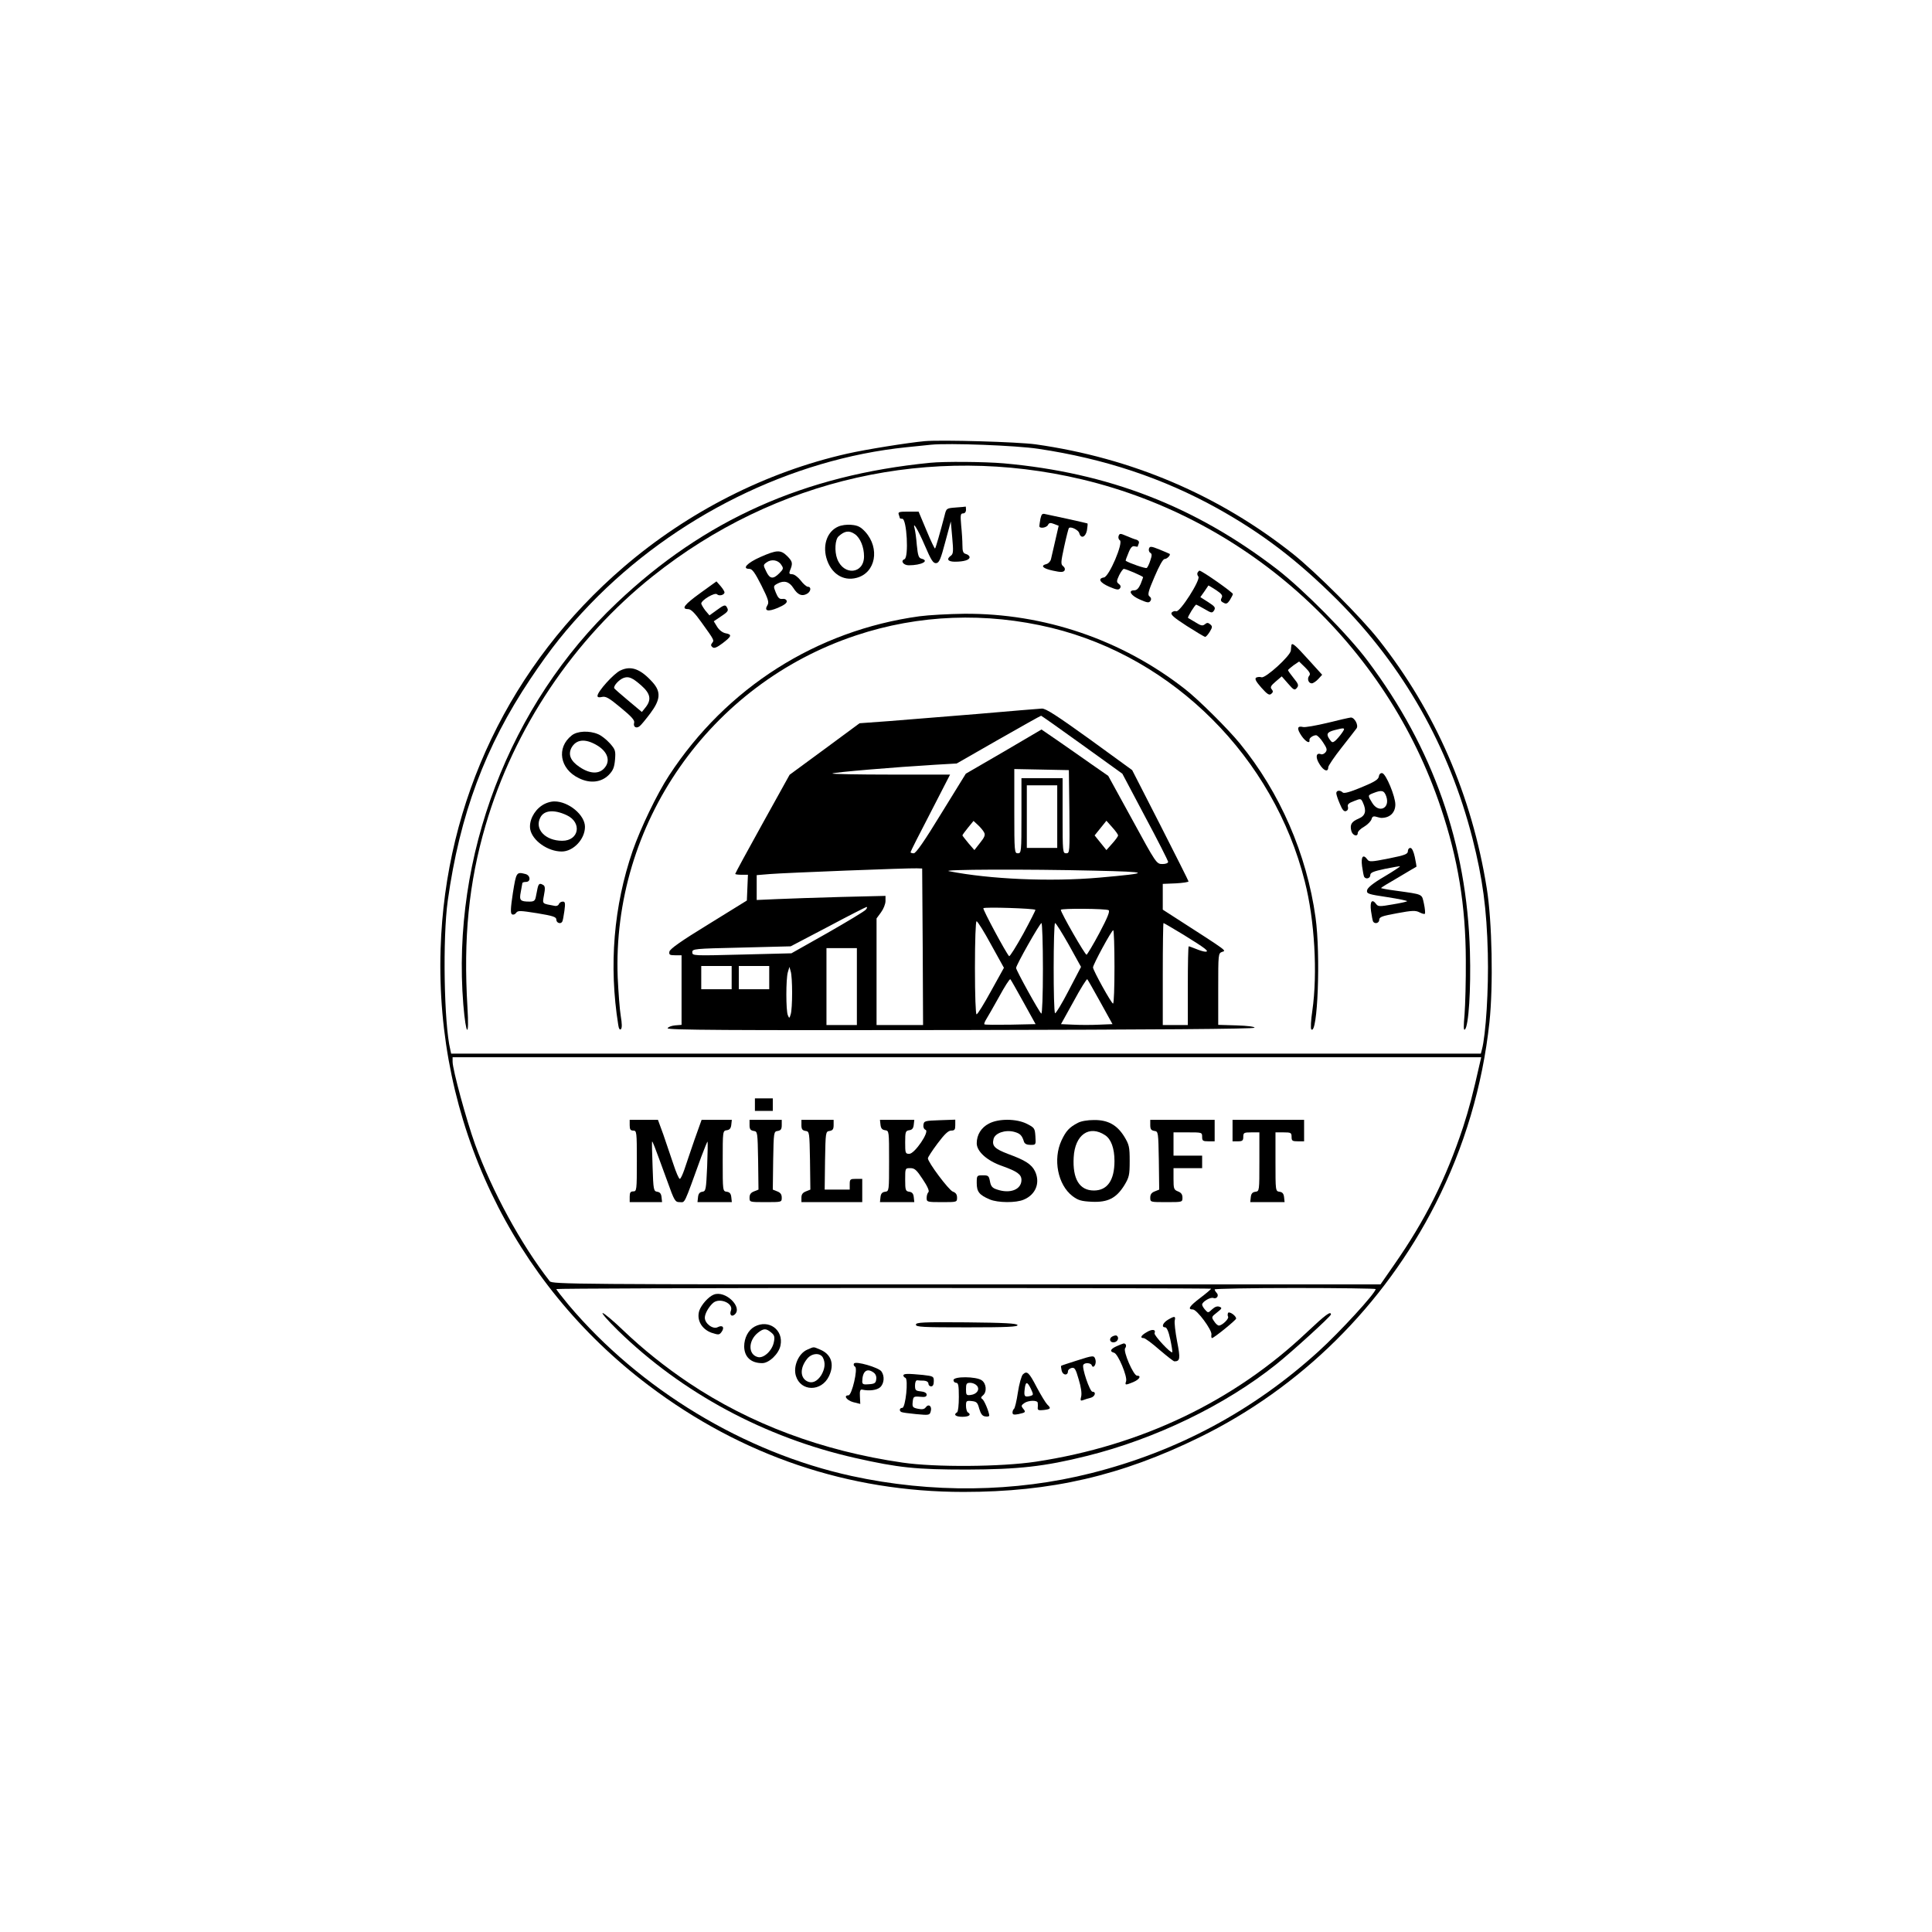 <?xml version="1.0" standalone="no"?>
<!DOCTYPE svg PUBLIC "-//W3C//DTD SVG 20010904//EN"
 "http://www.w3.org/TR/2001/REC-SVG-20010904/DTD/svg10.dtd">
<svg version="1.0" xmlns="http://www.w3.org/2000/svg"
 width="1080pt" height="1080pt" viewBox="0 0 1080 1080"
 preserveAspectRatio="xMidYMid meet">

<g transform="translate(0,1080) scale(0.1,-0.1)"
fill="#000000" stroke="none">
<path d="M5170 8334 c-96 -9 -328 -46 -434 -70 -452 -102 -889 -324 -1250
-634 -633 -544 -997 -1304 -1023 -2135 -30 -963 399 -1863 1162 -2439 521
-394 1119 -596 1761 -596 489 0 880 90 1319 305 566 277 1030 736 1320 1306
161 316 263 661 301 1014 22 205 15 566 -15 750 -83 519 -288 989 -604 1389
-99 126 -351 377 -477 478 -417 331 -904 538 -1440 614 -101 14 -526 26 -620
18z m635 -43 c369 -55 695 -164 997 -331 255 -142 450 -291 674 -514 369 -370
624 -820 755 -1332 57 -225 80 -393 86 -644 5 -200 -11 -455 -33 -537 l-6 -23
-2878 0 -2878 0 -5 23 c-35 144 -43 624 -14 832 67 480 209 862 462 1240 116
173 200 278 335 419 470 487 1122 810 1768 876 53 5 115 12 137 14 101 10 475
-4 600 -23z m2470 -3423 c-44 -195 -62 -262 -96 -368 -96 -290 -211 -520 -387
-772 l-75 -108 -2315 0 c-2193 0 -2316 1 -2329 18 -160 205 -322 502 -418 767
-48 134 -125 416 -125 460 l0 25 2875 0 2875 0 -5 -22z m-1505 -1272 c0 -3
-27 -26 -60 -51 -62 -47 -73 -65 -42 -65 23 0 108 -115 104 -140 -2 -11 0 -20
3 -20 11 0 135 101 135 109 0 16 -38 42 -45 32 -3 -6 -3 -16 0 -21 7 -11 -32
-49 -51 -50 -7 0 -19 11 -27 24 -16 23 -15 25 16 49 28 22 30 26 14 32 -12 5
-26 0 -41 -14 -22 -21 -23 -21 -39 -3 -9 10 -17 23 -17 29 0 16 47 44 63 37
19 -7 33 14 18 29 -6 6 -11 15 -11 19 0 4 203 8 450 8 248 0 450 -3 450 -6 0
-22 -200 -240 -319 -348 -365 -332 -790 -560 -1271 -681 -427 -108 -893 -113
-1339 -16 -600 131 -1184 484 -1583 957 -37 45 -68 84 -68 88 0 3 823 6 1830
6 1007 0 1830 -2 1830 -4z"/>
<path d="M5200 8213 c-704 -69 -1263 -319 -1752 -783 -600 -567 -925 -1418
-858 -2246 15 -179 34 -191 23 -14 -23 386 7 694 101 1015 159 544 493 1042
935 1394 685 546 1555 742 2400 541 935 -223 1701 -923 2006 -1837 95 -283
138 -545 139 -848 1 -115 -3 -253 -7 -305 -6 -68 -6 -92 2 -85 21 20 34 225
28 435 -17 601 -206 1139 -571 1625 -109 146 -360 399 -506 512 -459 353 -945
541 -1530 593 -107 9 -331 11 -410 3z"/>
<path d="M5343 7963 c-52 -4 -53 -4 -63 -46 -24 -91 -49 -180 -53 -183 -2 -3
-24 43 -48 101 l-44 105 -59 0 c-49 0 -57 -2 -52 -16 3 -9 6 -18 6 -20 0 -2 6
-4 14 -4 25 0 37 -216 12 -226 -24 -9 -6 -34 24 -34 71 0 118 25 71 37 -16 4
-20 18 -26 76 -3 40 -9 80 -12 91 -14 49 18 -3 57 -94 36 -84 47 -100 64 -98
16 2 25 23 50 118 l31 115 8 -90 c7 -76 6 -91 -7 -101 -27 -19 -18 -34 22 -34
51 0 82 10 82 25 0 7 -9 15 -20 18 -16 4 -20 14 -20 49 0 23 -3 73 -7 111 -5
58 -4 67 11 67 9 0 16 8 16 20 0 11 -1 19 -2 18 -2 -1 -27 -3 -55 -5z"/>
<path d="M5816 7900 c-3 -18 -6 -36 -6 -41 0 -15 39 -10 48 6 6 13 14 14 34 6
l26 -10 -19 -83 c-11 -46 -21 -93 -24 -104 -3 -12 -14 -24 -25 -27 -36 -9 -21
-25 36 -37 45 -10 58 -9 65 1 4 8 1 17 -8 24 -14 11 -13 22 6 110 12 55 24
101 26 103 10 11 53 -10 58 -28 9 -33 35 -24 43 15 3 20 5 37 3 39 -2 1 -51
12 -109 25 -58 12 -114 24 -126 27 -18 5 -22 0 -28 -26z"/>
<path d="M4685 7856 c-59 -26 -86 -98 -66 -173 24 -88 93 -134 170 -113 106
28 131 165 48 257 -26 28 -42 36 -77 39 -26 3 -58 -2 -75 -10z m94 -42 c30
-21 51 -72 51 -124 0 -99 -114 -110 -150 -14 -16 42 -12 109 8 126 34 31 59
34 91 12z"/>
<path d="M6253 7804 c-3 -9 0 -20 7 -24 21 -13 -60 -204 -89 -208 -36 -6 -23
-29 30 -52 42 -18 53 -19 60 -8 6 8 3 17 -7 24 -13 10 -13 16 2 48 10 20 22
36 26 36 12 0 108 -41 108 -47 0 -2 -7 -19 -14 -38 -11 -24 -21 -35 -36 -35
-37 0 -18 -30 33 -52 41 -18 50 -19 58 -7 6 9 4 18 -5 25 -12 8 -8 27 28 110
26 61 47 99 56 99 14 0 36 23 28 29 -1 1 -27 12 -56 24 -47 19 -54 19 -59 6
-3 -9 0 -20 7 -24 10 -6 10 -15 0 -44 -6 -19 -15 -38 -20 -41 -7 -4 -95 26
-117 40 -2 1 5 21 15 44 12 31 22 41 35 37 9 -2 17 -3 17 -1 0 2 3 10 6 18 3
9 -2 16 -13 20 -10 2 -35 12 -56 21 -35 15 -38 15 -44 0z"/>
<path d="M4250 7686 c-74 -33 -104 -66 -61 -66 16 0 31 -21 67 -92 39 -78 44
-95 34 -111 -20 -33 3 -38 58 -15 35 15 52 27 50 38 -2 9 -12 14 -25 12 -16
-2 -24 6 -36 35 -15 37 -14 38 10 51 36 19 65 11 88 -25 24 -38 47 -48 75 -33
23 12 27 40 6 40 -7 0 -26 16 -40 35 -16 20 -36 35 -48 35 -15 0 -18 4 -13 18
18 43 16 52 -13 82 -38 38 -59 37 -152 -4z m117 -43 c14 -20 13 -24 -11 -48
-34 -34 -53 -32 -73 11 -17 35 -17 36 2 50 27 20 65 14 82 -13z"/>
<path d="M6695 7600 c-4 -6 -2 -16 4 -23 14 -17 -103 -201 -124 -194 -7 3 -18
0 -25 -7 -8 -11 10 -27 84 -75 52 -33 98 -61 103 -61 5 0 16 13 26 29 15 25
15 30 2 41 -12 10 -18 10 -30 0 -12 -10 -22 -8 -52 11 -21 12 -40 24 -42 25
-4 4 39 74 46 74 2 0 23 -11 47 -25 39 -23 42 -23 53 -7 9 16 4 22 -33 46
l-44 28 22 31 c12 18 22 33 23 34 0 1 19 -10 42 -25 33 -22 39 -31 32 -44 -7
-13 -5 -20 10 -27 15 -9 22 -6 35 13 8 14 17 29 18 35 2 8 -173 131 -187 131
-2 0 -7 -5 -10 -10z"/>
<path d="M3915 7485 c-90 -65 -109 -90 -68 -90 15 0 37 -21 75 -75 72 -100 71
-99 59 -114 -8 -10 -8 -16 2 -24 9 -8 24 -2 56 22 51 39 55 49 17 56 -16 3
-35 17 -47 36 l-19 31 40 27 c42 28 45 33 31 55 -7 11 -17 8 -52 -18 l-43 -31
-23 27 c-12 16 -22 33 -23 39 0 19 76 64 88 52 12 -12 42 -4 42 11 0 5 -10 21
-22 35 l-23 26 -90 -65z"/>
<path d="M5140 7355 c-575 -79 -1079 -399 -1400 -890 -68 -104 -159 -294 -203
-420 -107 -311 -134 -642 -81 -974 3 -22 9 -30 15 -24 7 7 6 32 -1 74 -6 35
-13 132 -17 214 -33 857 513 1641 1332 1913 351 117 727 131 1094 42 683 -167
1241 -725 1415 -1418 55 -215 72 -513 42 -722 -8 -52 -10 -99 -6 -104 36 -37
53 418 24 625 -49 354 -199 699 -423 973 -68 83 -233 247 -308 305 -352 275
-786 423 -1233 420 -85 -1 -198 -7 -250 -14z"/>
<path d="M7219 7193 c-1 -5 -2 -17 -3 -29 -1 -29 -142 -157 -164 -150 -9 3
-23 2 -30 -2 -9 -6 -2 -21 29 -56 33 -37 44 -44 55 -35 11 9 12 15 3 26 -10
11 -5 20 22 43 l34 29 35 -40 c32 -37 37 -39 49 -25 12 14 10 22 -18 56 -17
21 -31 41 -31 44 0 2 14 14 31 27 l31 21 34 -33 c25 -25 31 -36 23 -46 -14
-16 -5 -43 14 -43 7 0 24 11 36 24 l22 24 -78 86 c-73 81 -91 96 -94 79z"/>
<path d="M3468 7052 c-37 -17 -128 -118 -128 -142 0 -8 8 -10 25 -6 21 5 39
-5 105 -60 61 -50 79 -71 75 -84 -7 -23 12 -35 31 -19 8 6 35 39 59 71 57 76
61 120 14 173 -67 75 -121 96 -181 67z m117 -84 c51 -45 58 -79 24 -122 l-21
-26 -74 62 c-41 34 -77 66 -80 70 -7 12 25 48 51 58 29 11 50 2 100 -42z"/>
<path d="M5465 6809 c-181 -15 -404 -33 -495 -40 l-165 -12 -195 -144 -196
-144 -152 -274 c-84 -151 -152 -277 -152 -280 0 -3 16 -5 35 -5 l36 0 -3 -72
-3 -72 -215 -133 c-152 -93 -216 -138 -218 -153 -3 -17 2 -20 32 -20 l36 0 0
-194 0 -195 -37 -3 c-20 -2 -38 -9 -41 -16 -3 -10 326 -12 1637 -10 1084 2
1642 6 1644 13 1 6 -39 11 -100 13 l-103 3 0 200 c0 197 0 200 22 208 23 8 38
-2 -259 189 l-73 47 0 72 0 72 73 3 c39 2 71 7 71 11 -1 5 -72 146 -158 315
l-157 307 -238 173 c-185 133 -245 172 -267 171 -16 -1 -177 -14 -359 -30z
m584 -172 l225 -162 127 -240 c71 -132 128 -246 129 -252 0 -8 -13 -13 -32
-13 -33 0 -35 3 -168 247 l-135 246 -95 66 c-52 37 -136 95 -186 130 l-92 63
-211 -124 -212 -123 -137 -222 c-95 -156 -142 -223 -154 -223 -10 0 -18 3 -18
6 0 4 50 103 111 220 l110 214 -332 0 c-183 0 -330 3 -326 6 6 7 355 36 574
49 l121 7 234 134 c128 73 235 133 238 133 3 -1 106 -73 229 -162z m-71 -374
c2 -228 2 -233 -18 -233 -19 0 -20 6 -20 210 l0 210 -115 0 -115 0 0 -210 c0
-203 -1 -210 -20 -210 -19 0 -20 7 -20 235 l0 236 153 -3 152 -3 3 -232z m-68
-28 l0 -175 -85 0 -85 0 0 175 0 175 85 0 85 0 0 -175z m-409 -88 c8 -14 3
-27 -22 -58 l-32 -41 -33 38 c-18 22 -33 41 -34 44 0 3 14 22 31 43 l31 38 25
-23 c14 -13 29 -31 34 -41z m749 -17 c0 -6 -15 -26 -33 -46 l-32 -36 -33 41
-33 41 33 41 33 41 32 -36 c18 -20 33 -40 33 -46z m-1092 -622 l2 -438 -130 0
-130 0 0 298 0 298 25 34 c14 19 25 47 25 63 l0 29 -247 -6 c-137 -4 -299 -9
-360 -12 l-113 -5 0 69 0 70 73 6 c85 7 778 34 822 32 l30 -1 3 -437z m958
425 c319 -7 323 -13 29 -39 -274 -24 -612 -9 -840 36 -52 10 432 12 811 3z
m-1276 -218 c-7 -9 -104 -67 -214 -130 l-202 -114 -277 -7 c-273 -7 -277 -7
-277 13 0 19 9 20 275 26 l275 7 208 109 c114 61 211 110 216 111 5 0 3 -7 -4
-15z m948 -1 c2 -1 -29 -62 -68 -134 -40 -72 -75 -128 -79 -125 -17 17 -148
261 -144 268 5 8 283 -1 291 -9z m409 -2 c9 -5 -6 -42 -51 -127 -35 -66 -68
-120 -72 -122 -8 -2 -144 235 -144 251 0 9 253 7 267 -2z m-657 -192 l72 -130
-72 -130 c-39 -71 -75 -130 -81 -130 -5 0 -9 105 -9 260 0 155 4 260 9 260 6
0 42 -58 81 -130z m290 -136 c0 -145 -4 -253 -9 -250 -11 7 -141 242 -141 255
0 16 133 251 142 251 4 0 8 -115 8 -256z m145 134 l68 -123 -69 -132 c-37 -72
-72 -129 -76 -127 -11 7 -10 504 0 504 5 0 39 -55 77 -122z m642 56 c123 -76
146 -94 121 -94 -8 0 -32 7 -51 15 -20 8 -39 15 -42 15 -3 0 -5 -99 -5 -220
l0 -220 -70 0 -70 0 0 285 c0 157 2 285 4 285 3 0 53 -30 113 -66z m-387 -179
c0 -113 -3 -205 -8 -205 -9 0 -112 186 -112 202 0 16 104 208 113 208 4 0 7
-92 7 -205z m-1440 -110 l0 -215 -85 0 -85 0 0 215 0 215 85 0 85 0 0 -215z
m-700 50 l0 -65 -85 0 -85 0 0 65 0 65 85 0 85 0 0 -65z m210 0 l0 -65 -85 0
-85 0 0 65 0 65 85 0 85 0 0 -65z m128 -85 c0 -52 -3 -106 -8 -120 -7 -24 -8
-24 -16 -5 -11 26 -11 202 0 240 l9 30 7 -25 c5 -14 8 -68 8 -120z m1293 -52
l68 -123 -141 -3 c-77 -1 -143 -1 -145 2 -3 2 2 15 10 28 8 12 40 69 72 126
31 57 59 101 63 98 3 -3 36 -61 73 -128z m430 0 l68 -123 -75 -3 c-41 -2 -106
-2 -144 0 l-69 3 71 128 c38 71 73 126 76 123 3 -3 36 -61 73 -128z"/>
<path d="M7420 6759 c-63 -15 -125 -26 -136 -23 -33 8 -36 -9 -8 -50 23 -33
48 -46 44 -22 -2 10 20 26 37 26 7 0 25 -18 39 -40 22 -33 24 -42 14 -55 -7
-9 -19 -14 -26 -11 -28 11 -32 -19 -7 -57 23 -37 48 -45 48 -16 0 8 33 57 74
109 41 52 79 101 84 108 13 17 -11 62 -32 61 -9 -1 -68 -14 -131 -30z m81 -57
c-11 -16 -28 -35 -37 -43 -14 -11 -18 -11 -30 6 -22 30 -17 42 24 53 61 16 65
15 43 -16z"/>
<path d="M3196 6689 c-87 -68 -67 -188 40 -239 62 -31 125 -24 167 18 24 25
31 41 35 85 4 50 2 57 -29 92 -19 21 -48 44 -66 51 -49 21 -116 18 -147 -7z
m139 -54 c54 -31 75 -76 54 -114 -28 -49 -84 -53 -150 -8 -49 33 -64 68 -45
106 26 48 76 54 141 16z"/>
<path d="M7708 6460 c-2 -17 -24 -31 -97 -61 -65 -27 -98 -36 -105 -29 -15 15
-36 12 -36 -4 0 -8 9 -35 20 -60 14 -34 23 -44 35 -40 9 4 13 13 10 24 -4 13
4 21 34 32 38 15 39 15 50 -9 21 -46 14 -73 -24 -89 -40 -17 -50 -33 -41 -69
7 -26 36 -35 36 -11 0 8 16 24 36 35 20 12 38 31 41 42 4 15 11 18 27 13 11
-3 23 -6 26 -6 49 -1 80 29 80 75 0 45 -52 171 -73 175 -9 2 -17 -5 -19 -18z
m41 -111 c24 -68 -42 -98 -79 -36 -25 41 -25 41 8 54 46 18 59 15 71 -18z"/>
<path d="M3029 6297 c-45 -30 -73 -87 -65 -133 12 -63 98 -124 176 -124 65 0
130 69 130 138 0 66 -91 142 -171 142 -21 0 -50 -9 -70 -23z m139 -54 c87 -41
69 -143 -25 -143 -95 0 -157 66 -122 131 21 40 76 45 147 12z"/>
<path d="M7870 6041 c0 -15 -17 -22 -107 -40 -96 -19 -109 -20 -119 -6 -24 33
-37 17 -30 -37 4 -28 9 -55 12 -60 10 -15 34 -8 34 10 0 14 16 21 82 35 45 9
83 16 84 14 2 -1 -38 -28 -89 -58 -63 -37 -93 -62 -95 -76 -3 -19 6 -22 113
-38 64 -10 113 -20 111 -23 -3 -3 -40 -11 -83 -18 -68 -12 -79 -12 -89 1 -24
33 -37 17 -30 -37 4 -28 9 -55 12 -60 10 -15 34 -8 34 10 0 16 16 22 100 37
85 16 104 16 125 5 14 -7 27 -11 30 -8 3 3 1 28 -5 56 -13 56 0 51 -157 73
-46 6 -83 13 -83 15 0 2 44 29 98 60 53 32 98 58 100 59 1 1 -3 25 -9 54 -7
32 -16 51 -25 51 -8 0 -14 -8 -14 -19z"/>
<path d="M2867 5808 c-13 -85 -14 -114 -5 -119 7 -4 17 -1 23 8 10 14 22 13
118 -2 91 -15 107 -21 107 -36 0 -18 24 -27 33 -11 3 4 8 31 12 60 6 44 4 52
-9 52 -9 0 -19 -6 -22 -14 -3 -8 -13 -12 -22 -10 -75 14 -70 9 -61 61 7 35 6
49 -3 55 -21 13 -27 9 -33 -17 -3 -14 -7 -36 -10 -50 -4 -20 -11 -25 -34 -25
-53 0 -59 7 -50 53 4 23 8 45 9 50 0 4 9 7 20 7 28 0 26 36 -2 44 -51 13 -52
12 -71 -106z"/>
<path d="M4220 4625 l0 -35 50 0 50 0 0 35 0 35 -50 0 -50 0 0 -35z"/>
<path d="M3520 4510 c0 -23 4 -30 20 -30 19 0 20 -7 20 -170 0 -163 -1 -170
-20 -170 -16 0 -20 -7 -20 -30 l0 -30 91 0 90 0 -3 28 c-2 19 -9 28 -24 30
-20 3 -22 10 -26 140 -3 75 -4 138 -3 140 3 3 8 -9 85 -220 40 -112 44 -118
70 -118 31 0 20 -23 120 253 18 48 34 87 35 85 2 -2 1 -65 -2 -140 -6 -129 -7
-137 -27 -140 -15 -2 -22 -11 -24 -30 l-3 -28 96 0 96 0 -3 28 c-2 19 -9 28
-25 30 -23 3 -23 5 -23 172 0 167 0 169 23 172 16 2 23 11 25 31 l3 27 -84 0
-85 0 -40 -112 c-21 -62 -47 -137 -56 -165 -10 -29 -21 -53 -26 -53 -5 0 -21
37 -36 83 -15 45 -40 119 -56 165 l-30 82 -79 0 -79 0 0 -30z"/>
<path d="M4190 4511 c0 -23 5 -30 23 -33 22 -3 22 -6 25 -166 l2 -162 -25 -10
c-18 -7 -25 -17 -25 -35 0 -25 0 -25 90 -25 90 0 90 0 90 25 0 18 -7 28 -25
35 l-25 10 2 162 c3 160 3 163 26 166 17 3 22 10 22 33 l0 29 -90 0 -90 0 0
-29z"/>
<path d="M4480 4511 c0 -23 5 -30 23 -33 22 -3 22 -6 25 -166 l2 -162 -25 -10
c-18 -7 -25 -17 -25 -35 l0 -25 170 0 170 0 0 65 0 65 -35 0 c-32 0 -35 -2
-35 -30 l0 -30 -70 0 -70 0 2 163 c3 159 3 162 26 165 17 3 22 10 22 33 l0 29
-90 0 -90 0 0 -29z"/>
<path d="M4922 4513 c2 -20 9 -29 26 -31 22 -3 22 -5 22 -172 0 -167 0 -169
-22 -172 -17 -2 -24 -11 -26 -30 l-3 -28 96 0 96 0 -3 28 c-2 19 -9 28 -25 30
-21 3 -23 9 -23 68 0 64 0 64 29 64 24 0 35 -10 69 -62 27 -40 38 -66 32 -72
-6 -6 -10 -20 -10 -33 0 -22 3 -23 85 -23 84 0 85 0 85 25 0 18 -7 28 -24 34
-23 9 -139 164 -139 186 0 6 24 43 54 83 39 52 60 72 76 72 19 0 23 5 23 30
l0 31 -87 -3 c-83 -3 -88 -4 -91 -26 -2 -13 3 -24 12 -28 24 -9 -61 -134 -91
-134 -22 0 -23 4 -23 64 0 59 2 65 23 68 16 2 23 11 25 31 l3 27 -96 0 -96 0
3 -27z"/>
<path d="M5528 4519 c-43 -22 -68 -63 -68 -110 0 -46 58 -98 142 -127 84 -30
108 -47 108 -78 0 -54 -64 -79 -138 -53 -25 8 -33 18 -38 45 -6 31 -9 34 -40
34 -33 0 -34 -1 -34 -43 0 -49 14 -67 73 -92 45 -19 147 -20 190 -1 67 28 93
94 63 158 -19 39 -54 62 -150 97 -76 29 -92 45 -82 84 8 33 65 53 115 40 33
-9 44 -19 55 -55 4 -12 16 -18 36 -18 31 0 31 0 28 48 -3 45 -5 48 -48 70 -58
29 -158 30 -212 1z"/>
<path d="M6025 4523 c-48 -25 -66 -45 -91 -98 -49 -105 -21 -248 61 -311 32
-24 49 -29 109 -32 89 -4 136 20 181 92 27 45 30 57 30 136 0 79 -3 91 -30
136 -41 66 -92 94 -170 93 -35 0 -72 -6 -90 -16z m153 -69 c33 -22 52 -73 52
-144 0 -108 -40 -165 -115 -165 -81 0 -120 65 -113 186 7 126 87 182 176 123z"/>
<path d="M6430 4511 c0 -23 5 -30 23 -33 22 -3 22 -6 25 -166 l2 -162 -25 -10
c-18 -7 -25 -17 -25 -35 0 -25 0 -25 90 -25 90 0 90 0 90 25 0 18 -7 28 -25
35 -23 9 -25 15 -25 70 l0 60 80 0 80 0 0 35 0 35 -80 0 -80 0 0 65 0 65 80 0
c79 0 80 0 80 -25 0 -22 4 -25 35 -25 l35 0 0 60 0 60 -180 0 -180 0 0 -29z"/>
<path d="M6890 4480 l0 -60 30 0 c25 0 30 4 30 25 0 23 4 25 45 25 l45 0 0
-164 c0 -163 0 -165 -22 -168 -17 -2 -24 -11 -26 -30 l-3 -28 96 0 96 0 -3 28
c-2 19 -9 28 -25 30 -23 3 -23 5 -23 168 l0 164 45 0 c41 0 45 -2 45 -25 0
-22 4 -25 35 -25 l35 0 0 60 0 60 -200 0 -200 0 0 -60z"/>
<path d="M3990 3563 c-29 -11 -70 -57 -81 -90 -16 -51 13 -103 68 -123 40 -13
44 -13 57 5 18 25 5 40 -22 26 -26 -14 -72 20 -72 53 0 23 23 63 48 84 37 29
113 -4 98 -44 -9 -23 3 -37 20 -23 49 40 -51 138 -116 112z"/>
<path d="M3455 3362 c358 -349 821 -598 1325 -712 243 -55 342 -65 625 -65
288 1 434 17 670 76 383 95 774 284 1060 513 90 72 305 268 305 278 0 21 -30
-1 -133 -98 -408 -387 -928 -636 -1517 -725 -193 -29 -562 -32 -745 -5 -449
65 -851 216 -1195 446 -131 88 -255 187 -366 293 -56 54 -108 97 -115 97 -8 0
31 -44 86 -98z"/>
<path d="M6528 3422 c-29 -18 -37 -42 -14 -42 8 0 19 -24 28 -67 8 -38 13 -70
11 -72 -7 -9 -103 94 -99 106 9 22 -13 25 -44 6 -32 -18 -39 -33 -17 -33 8 0
47 -29 88 -65 41 -35 79 -65 84 -65 32 0 34 16 15 112 -10 53 -16 106 -13 117
6 25 -2 25 -39 3z"/>
<path d="M5120 3395 c0 -13 37 -15 286 -15 224 0 285 3 282 13 -4 9 -72 13
-286 15 -246 2 -282 0 -282 -13z"/>
<path d="M4218 3384 c-35 -19 -58 -63 -58 -111 1 -59 38 -93 101 -93 38 0 93
52 102 99 18 87 -66 148 -145 105z m92 -32 c19 -15 22 -25 16 -54 -9 -48 -57
-93 -90 -84 -55 14 -54 92 1 136 32 25 45 25 73 2z"/>
<path d="M6218 3329 c-23 -13 -12 -38 13 -32 19 5 26 27 11 37 -4 2 -15 0 -24
-5z"/>
<path d="M6243 3275 c-36 -16 -42 -30 -15 -37 22 -6 75 -133 67 -159 -8 -23
-4 -23 40 -5 35 15 47 36 21 36 -20 0 -80 139 -66 154 9 12 4 27 -9 26 -3 -1
-21 -7 -38 -15z"/>
<path d="M4512 3255 c-48 -21 -79 -93 -63 -146 27 -89 143 -90 185 -2 32 67
13 123 -50 149 -39 16 -31 17 -72 -1z m88 -44 c15 -29 12 -62 -9 -98 -23 -36
-52 -49 -80 -34 -39 21 -39 75 0 124 25 33 73 37 89 8z"/>
<path d="M6015 3193 c-44 -14 -81 -26 -83 -28 -2 -1 0 -14 3 -28 7 -26 35 -28
35 -2 0 7 9 15 20 18 17 4 23 -4 40 -64 13 -42 18 -78 14 -95 -6 -23 -4 -26
10 -21 10 4 29 10 42 13 25 6 34 34 11 34 -15 0 -61 136 -51 151 8 13 42 11
47 -3 8 -22 27 5 21 30 -8 27 -9 27 -109 -5z"/>
<path d="M4774 3178 c-4 -6 -1 -14 6 -18 17 -10 -18 -160 -37 -160 -30 0 -10
-28 26 -38 l40 -10 -2 42 c-2 30 2 40 12 38 41 -9 83 -3 101 13 23 21 26 63 7
89 -16 22 -144 59 -153 44z m110 -51 c11 -8 17 -23 14 -38 -2 -20 -9 -25 -40
-27 -31 -3 -38 0 -38 15 1 58 26 78 64 50z"/>
<path d="M5718 3117 c-8 -8 -21 -54 -28 -101 -7 -48 -17 -89 -22 -92 -4 -3 -8
-12 -8 -20 0 -12 7 -14 33 -9 41 9 43 11 26 31 -11 14 -11 18 6 30 23 17 75
18 76 2 1 -7 1 -20 0 -29 -1 -12 6 -14 34 -11 39 5 42 9 19 31 -9 9 -35 52
-58 95 -44 85 -55 95 -78 73z m45 -81 c15 -33 15 -34 -5 -40 -30 -7 -35 -2
-30 38 5 45 14 45 35 2z"/>
<path d="M5050 3111 c0 -5 5 -11 11 -13 18 -6 1 -168 -17 -168 -15 0 -19 -16
-6 -23 4 -3 41 -8 83 -12 74 -7 76 -6 82 16 8 28 -12 44 -28 22 -8 -11 -20
-13 -44 -8 -29 6 -32 10 -29 38 3 30 5 32 41 29 28 -3 37 0 37 12 0 9 -12 16
-32 18 -29 3 -33 6 -33 33 0 18 5 30 13 29 6 -1 23 -2 37 -2 15 -1 25 -8 25
-17 0 -8 7 -15 15 -15 10 0 15 10 15 29 0 27 -2 28 -61 35 -84 8 -109 8 -109
-3z"/>
<path d="M5330 3085 c0 -8 7 -15 15 -15 12 0 15 -15 15 -79 0 -44 -4 -83 -10
-86 -22 -13 -8 -25 30 -25 38 0 52 12 30 25 -5 3 -10 20 -10 36 0 28 2 30 32
27 27 -3 33 -8 42 -43 9 -29 17 -41 34 -43 12 -2 22 0 22 5 -1 20 -28 86 -39
92 -9 6 -8 11 4 21 23 19 19 66 -7 84 -31 22 -158 23 -158 1z m131 -31 c18
-21 0 -48 -35 -52 -24 -3 -26 0 -26 32 0 31 3 36 24 36 13 0 29 -7 37 -16z"/>
</g>
</svg>
